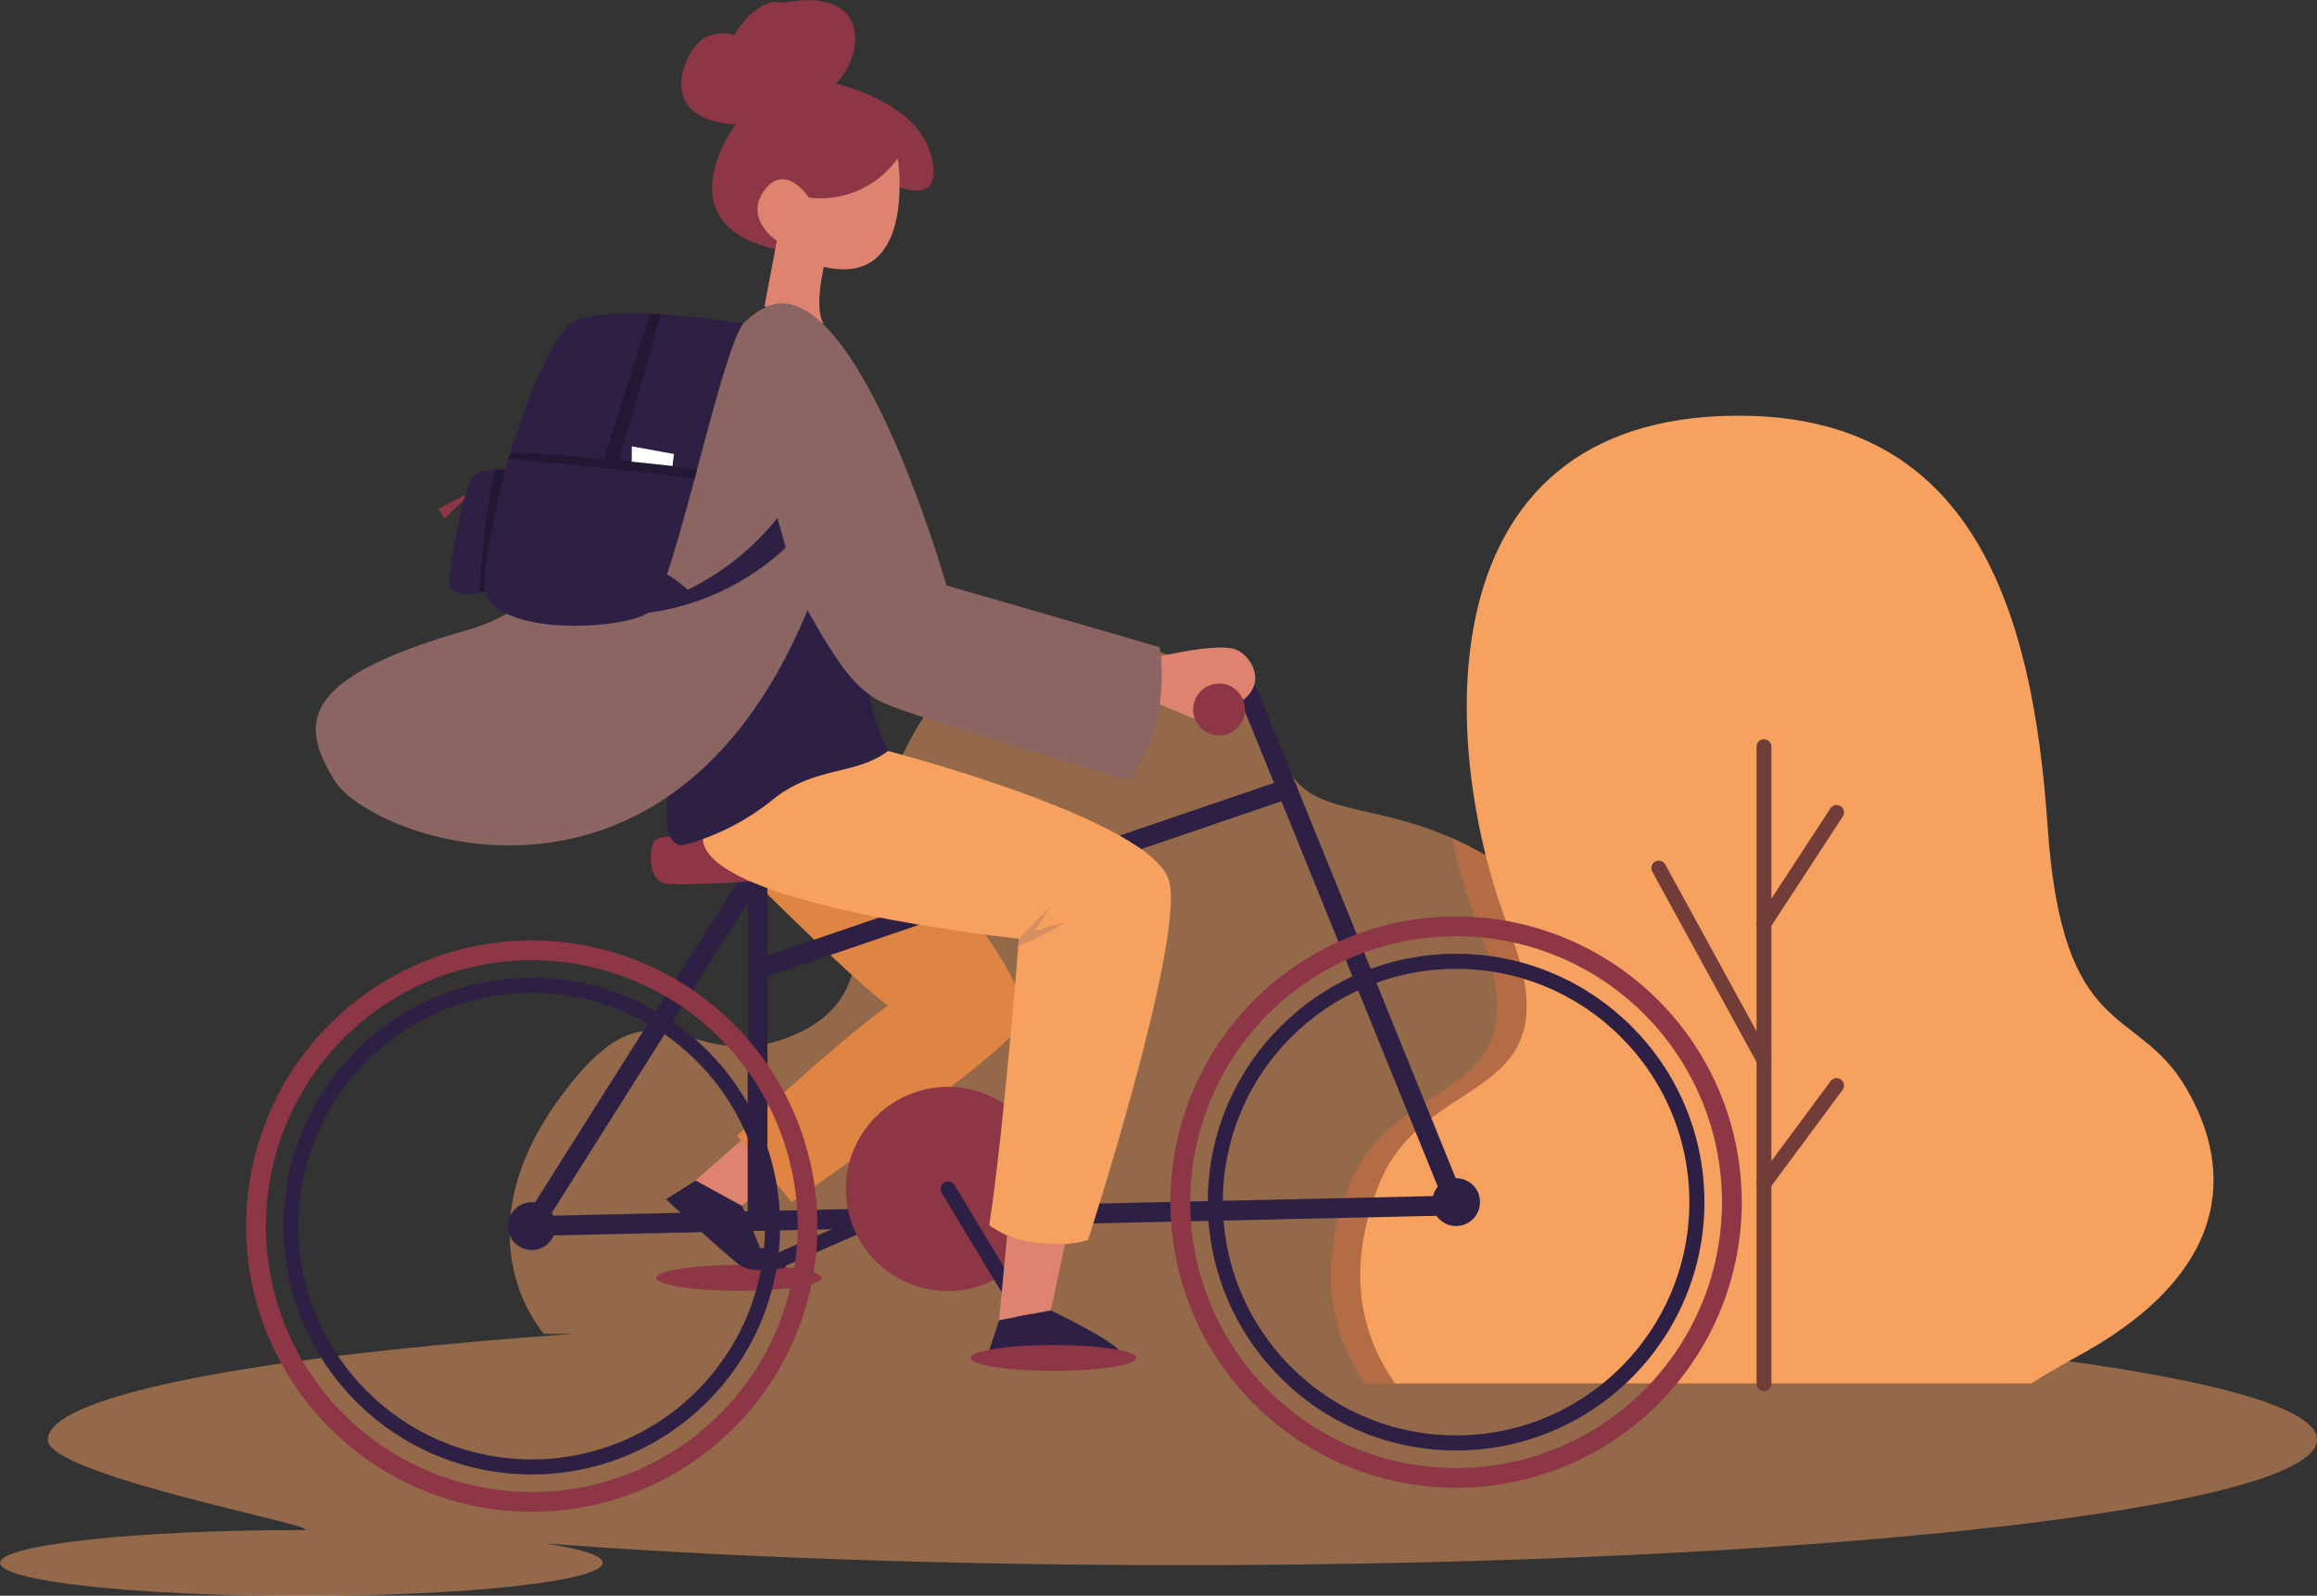 <svg xmlns="http://www.w3.org/2000/svg" viewBox="0 0 234.5 161.5">
	<rect x="0" y="0" width="234.5" height="161.5" fill="#333333" stroke="none"/>
	<g>
		<path d="M154.31,133.58c5.14-5,21.36-23,6.65-38.47-17.27-18.15-28.57-9-31.42-19.34s-28.1-17.52-37-1.66-1.3,26.06-12.31,30.69-13.63-7.53-23.75,6.56S55.06,135,55.06,135H58c-32,2.25-53.16,6.21-53.16,10.72,0,3.72,29.9,9.13,25.67,9.13-16.85,0-30.5,1.49-30.5,3.33s13.65,3.34,30.5,3.34S61,160,61,158.16c0-.73-2.16-1.4-5.81-1.95,18.38,1.38,40.58,2.19,64.48,2.19,63.42,0,114.83-5.69,114.83-12.7C234.5,140,200.8,135.21,154.31,133.58Z" style="fill: #f6a160;opacity: 0.5"/>
		<path d="M202.6,140c1.18-.75,2.55-1.55,4.13-2.39l.29-.16c-13.8-1.78-32-3.14-52.71-3.87,5.14-5,21.36-23,6.65-38.47a43.43,43.43,0,0,0-14-10.29,63.86,63.86,0,0,0,2.78,9.3c7,18-8.55,13.93-13.22,25.93-3.17,8.14-2,14.65,1.67,20Z" style="fill: #d37140;opacity: 0.5"/>
		<g>
			<path d="M205.6,140H141.18c-3.69-5.3-4.84-11.81-1.67-20,4.67-12,20.22-7.93,13.22-25.93s-9.06-51.82,23-52c23.87-.14,30,19.5,31.5,41.5s9,18,14,26.5,4.5,19-11.5,27.49C208.15,138.45,206.78,139.25,205.6,140Z" style="fill: #f6a160"/>
			<line x1="178.53" y1="140.05" x2="178.53" y2="75.56" style="fill: none;stroke: #723d39;stroke-linecap: round;stroke-miterlimit: 10;stroke-width: 1.5px"/>
			<line x1="185.88" y1="82.22" x2="178.53" y2="93.48" style="fill: none;stroke: #723d39;stroke-linecap: round;stroke-miterlimit: 10;stroke-width: 1.5px"/>
			<line x1="167.88" y1="87.85" x2="178.53" y2="107.31" style="fill: none;stroke: #723d39;stroke-linecap: round;stroke-miterlimit: 10;stroke-width: 1.5px"/>
			<line x1="185.88" y1="109.86" x2="178.53" y2="119.78" style="fill: none;stroke: #723d39;stroke-linecap: round;stroke-miterlimit: 10;stroke-width: 1.5px"/>
		</g>
	</g>
	<g>
		<line x1="74.79" y1="129.33" x2="97.37" y2="119.48" style="fill: none;stroke: #2e2044;stroke-linecap: round;stroke-linejoin: round;stroke-width: 1.525px"/>
		<ellipse cx="74.79" cy="129.33" rx="8.37" ry="1.31" style="fill: #8d3646"/>
		<g>
			<path d="M77.37,113.36l-7,6.12L75.1,122l5.35-4.28A17.4,17.4,0,0,1,77.37,113.36Z" style="fill: #de8370"/>
			<path d="M70.41,119.48l-3,1.89s4.16,3.94,7.21,6.49c1.46,1.22,4.34.48,4.71.47.55,0,.15-2.36-2.39-2-.81-2.07-1.82-4.25-1.82-4.25Z" style="fill: #2e2044"/>
		</g>
		<path d="M76.67,89.51s10.45,10.41,13.2,12.24c-6.08,4.5-15.27,13.17-15.27,13.17l5.52,6.74s22.19-15.24,23.35-18.24-5.85-11.67-5.85-11.67S79.4,86.8,76.67,89.51Z" style="fill: #e08443"/>
		<polyline points="126.37 70.25 147.37 122 53.82 124.08 76.67 87.9 76.67 123.58" style="fill: none;stroke: #2e2044;stroke-linecap: round;stroke-linejoin: round;stroke-width: 2px"/>
		<line x1="76.67" y1="98.11" x2="130.27" y2="79.84" style="fill: none;stroke: #2e2044;stroke-linecap: round;stroke-linejoin: round;stroke-width: 2px"/>
		<path d="M71.25,84.73s-4.46-.35-5,.34-.79,4,1.1,4.35,15.9-.67,15.9-.67S73.54,84.73,71.25,84.73Z" style="fill: #8d3646"/>
		<path d="M117.5,66.41s5.87-1.41,7.62-.66,3.25,3.82,0,5.53c0-1.78-3.75-1.46-4,0l-.25,1.47-3.5-1.47Z" style="fill: #de8370"/>
		<path d="M126,71.8a2.62,2.62,0,1,1-2.62-2.62A2.62,2.62,0,0,1,126,71.8Z" style="fill: #8d3646"/>
		<g>
			<path d="M81.73,124.09A27.91,27.91,0,1,1,53.82,96.18,27.91,27.91,0,0,1,81.73,124.09Z" style="fill: none;stroke: #8d3646;stroke-linecap: round;stroke-linejoin: round;stroke-width: 2px"/>
			<circle cx="53.82" cy="124.09" r="24.37" style="fill: none;stroke: #2e2044;stroke-linecap: round;stroke-linejoin: round;stroke-width: 1.525px"/>
			<circle cx="53.82" cy="124.09" r="2.42" style="fill: #2e2044"/>
		</g>
		<g>
			<path d="M175.28,121.66a27.91,27.91,0,1,1-27.91-27.91A27.91,27.91,0,0,1,175.28,121.66Z" style="fill: none;stroke: #8d3646;stroke-linecap: round;stroke-linejoin: round;stroke-width: 2px"/>
			<circle cx="147.37" cy="121.66" r="24.37" style="fill: none;stroke: #2e2044;stroke-linecap: round;stroke-linejoin: round;stroke-width: 1.525px"/>
			<circle cx="147.37" cy="121.66" r="2.42" style="fill: #2e2044"/>
		</g>
		<path d="M106.27,120.32A10.33,10.33,0,1,1,96,110,10.32,10.32,0,0,1,106.27,120.32Z" style="fill: #8d3646"/>
		<line x1="106.27" y1="137.43" x2="95.95" y2="120.32" style="fill: none;stroke: #2e2044;stroke-linecap: round;stroke-linejoin: round;stroke-width: 1.525px"/>
		<path d="M89.87,76s27,7,28.48,13.25-8.23,36.25-8.23,36.25-5.5,1.75-10-1.5c1.5-9.75,3-29,3-29s-31.92-3.32-32-10.2C73.12,80.75,85,74.63,89.87,76Z" style="fill: #f6a160"/>
		<path d="M85.87,62.5s2.75,11.5,4,13.5c-3.25,2.5-7.5,1.5-11.75,5A24.24,24.24,0,0,1,69,85.57s-3.67.18.25-11.32A36.13,36.13,0,0,1,81.73,57Z" style="fill: #2e2044"/>
		<path d="M74.46,12.59s-7.49,9.94,4,12.63c1.15-1.3,3.32-3.47,3.82-3.3s8-3,8-3h.76s3.91,1.69,3.41-2.15-3.84-6.66-9.84-8.33c2.84-2.83,3.67-9.83-5.33-8.17-2.83-.66-5,3.34-5,3.34s-.83-.67-2.83.16S65.79,12.09,74.46,12.59Z" style="fill: #8d3646"/>
		<path d="M90.87,16s2,13.25-7.5,11c-1,4.75,0,5.75,0,5.75l-6-1.75,1.25-6.62s-3.38-2.25-1.25-5.13,4.5.75,4.5.75A9.57,9.57,0,0,0,90.87,16Z" style="fill: #de8370"/>
		<path d="M95.79,59.25s-7.67-27-16-28.5S64.12,59,47.37,63.75,30.12,73,33.87,79,67.58,96,81.73,61.75c3.64,6.5,5.14,8,7.39,9.25s25.25,8,25.25,8a19.27,19.27,0,0,0,3-13.5C113.12,64.25,95.79,59.25,95.79,59.25Z" style="fill: #8b6562"/>
		<path d="M81.73,61.75s-3.42-8.5-4.26-15.33a34.61,34.61,0,0,0,0,6.67l-1.85-2.84a38.6,38.6,0,0,0,5.84,12.14C81.46,61.39,81.73,61.75,81.73,61.75Z" style="fill: #8b6562;opacity: 0.3;mix-blend-mode: multiply"/>
		<polygon points="95.79 59.25 91.79 62.39 96.96 59.59 95.79 59.25" style="fill: #8b6562;opacity: 0.3;mix-blend-mode: multiply"/>
		<path d="M103.12,95l3.17-3.25-1.58,2.5a29.85,29.85,0,0,1,3.08-.87,39.73,39.73,0,0,1-4.73,2.38Z" style="fill: #8b6562;opacity: 0.3;mix-blend-mode: multiply"/>
		<g>
			<polygon points="47.93 49.63 44.37 51.5 44.97 52.5 47.93 49.63" style="fill: #8d3646"/>
			<path d="M78.68,52.42a26.59,26.59,0,0,1-9.07,7.27,12.62,12.62,0,0,0-2.11-1.56c2.52-7.41,5.83-22.85,7.73-25.38,0,0-14.11-2.33-17.44,0-1.92,1.35-4.74,8.2-6.67,14.78h0s-2.66-.2-3.37.86c-1,1.5-2.51,10.41-2.25,10.87.87,1.57,3.57.57,3.57.57,1.39,4.7,14.19,3.84,16.55,2.18a25.18,25.18,0,0,0,13.91-6.59Z" style="fill: #2e2044"/>
			<path d="M51.12,47.53s-2.48,10-2,12.29l-.64.18s.66-9.47,1.68-12.48Z" style="fill: #211833"/>
			<path d="M70.55,47.52c-.43-.27-18.8-2.08-18.94-1.63l-.17.55s18,1.65,18.85,2.06Z" style="fill: #211833"/>
			<polygon points="65.79 31.72 61 46.84 62.5 47.16 66.88 31.82 65.79 31.72" style="fill: #211833"/>
			<polygon points="63.94 46.72 63.94 45.17 68.21 45.95 68.06 47.16 63.94 46.72" style="fill: #fff"/>
		</g>
		<path d="M83.37,27a9.37,9.37,0,0,1-2.91-1.78c.41,1.45,2.7,2.94,2.7,2.94Z" style="fill: #de8370;opacity: 0.6;mix-blend-mode: multiply"/>
		<g>
			<path d="M101.93,125l-.81,8.59,5.25-1,1.42-6.71S103.74,126.07,101.93,125Z" style="fill: #de8370"/>
			<path d="M101.12,133.63,100,137s12.5.88,13.37.13-7-4.5-7-4.5Z" style="fill: #2e2044"/>
		</g>
		<ellipse cx="106.62" cy="137.43" rx="8.37" ry="1.31" style="fill: #8d3646"/>
	</g>
</svg>
